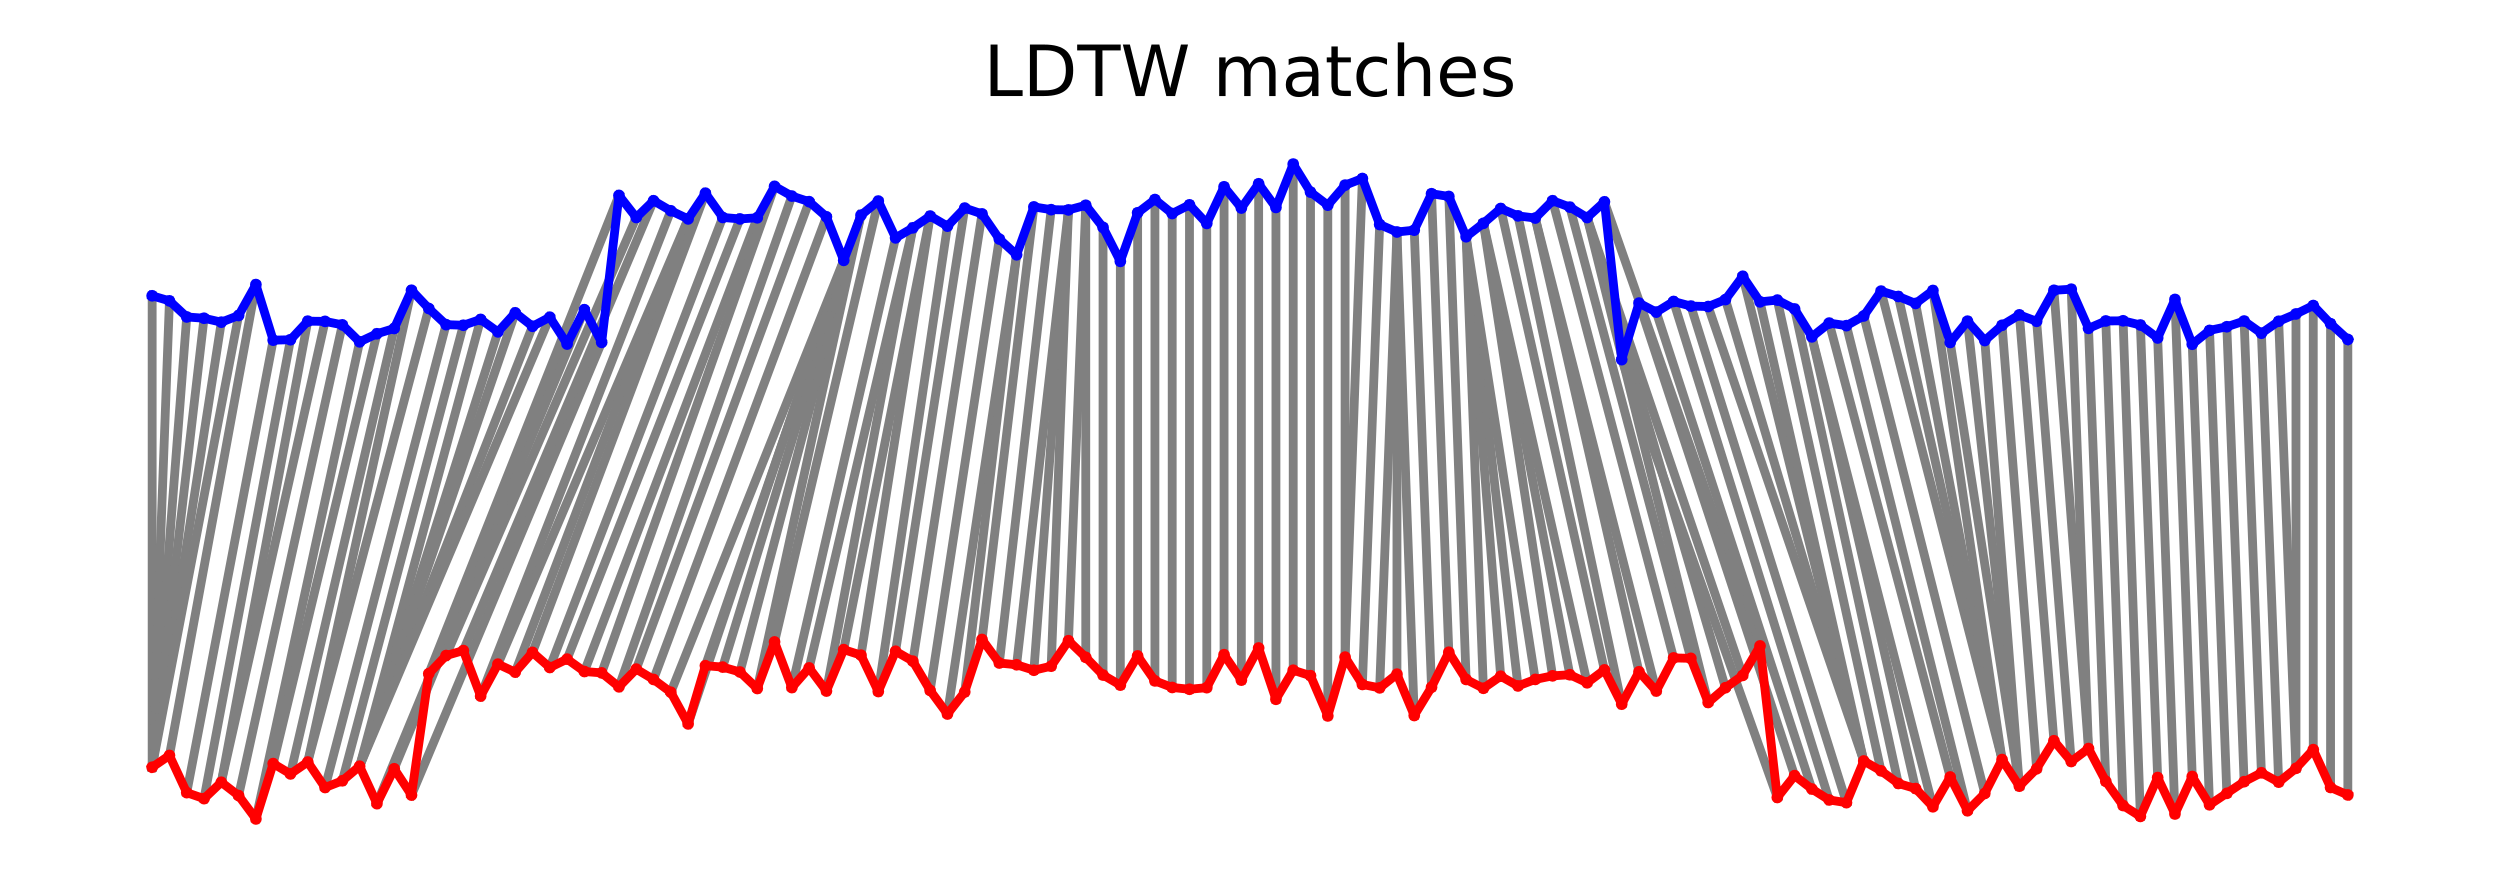 <?xml version="1.0" encoding="utf-8" standalone="no"?>
<!DOCTYPE svg PUBLIC "-//W3C//DTD SVG 1.1//EN"
  "http://www.w3.org/Graphics/SVG/1.1/DTD/svg11.dtd">
<!-- Created with matplotlib (https://matplotlib.org/) -->
<svg height="151.918pt" version="1.1" viewBox="0 0 424.8 151.918" width="424.8pt" xmlns="http://www.w3.org/2000/svg" xmlns:xlink="http://www.w3.org/1999/xlink">
 <defs>
  <style type="text/css">
*{stroke-linecap:butt;stroke-linejoin:round;}
  </style>
 </defs>
 <g id="figure_1">
  <g id="patch_1">
   <path d="M 0 151.918 
L 424.8 151.918 
L 424.8 0 
L 0 0 
z
" style="fill:none;"/>
  </g>
  <g id="axes_1">
   <g id="line2d_1">
    <path clip-path="url(#p70d38bcaa7)" d="M 25.855 50.26 
L 25.855 130.369 
" style="fill:none;stroke:#808080;stroke-linecap:square;stroke-width:1.5;"/>
   </g>
   <g id="line2d_2">
    <path clip-path="url(#p70d38bcaa7)" d="M 28.792 51.122 
L 25.855 130.369 
" style="fill:none;stroke:#808080;stroke-linecap:square;stroke-width:1.5;"/>
   </g>
   <g id="line2d_3">
    <path clip-path="url(#p70d38bcaa7)" d="M 31.73 53.856 
L 25.855 130.369 
" style="fill:none;stroke:#808080;stroke-linecap:square;stroke-width:1.5;"/>
   </g>
   <g id="line2d_4">
    <path clip-path="url(#p70d38bcaa7)" d="M 34.668 54.075 
L 25.855 130.369 
" style="fill:none;stroke:#808080;stroke-linecap:square;stroke-width:1.5;"/>
   </g>
   <g id="line2d_5">
    <path clip-path="url(#p70d38bcaa7)" d="M 37.605 54.745 
L 25.855 130.369 
" style="fill:none;stroke:#808080;stroke-linecap:square;stroke-width:1.5;"/>
   </g>
   <g id="line2d_6">
    <path clip-path="url(#p70d38bcaa7)" d="M 40.543 53.613 
L 25.855 130.369 
" style="fill:none;stroke:#808080;stroke-linecap:square;stroke-width:1.5;"/>
   </g>
   <g id="line2d_7">
    <path clip-path="url(#p70d38bcaa7)" d="M 43.481 48.354 
L 28.792 128.362 
" style="fill:none;stroke:#808080;stroke-linecap:square;stroke-width:1.5;"/>
   </g>
   <g id="line2d_8">
    <path clip-path="url(#p70d38bcaa7)" d="M 46.419 57.801 
L 31.73 134.686 
" style="fill:none;stroke:#808080;stroke-linecap:square;stroke-width:1.5;"/>
   </g>
   <g id="line2d_9">
    <path clip-path="url(#p70d38bcaa7)" d="M 49.356 57.728 
L 34.668 135.705 
" style="fill:none;stroke:#808080;stroke-linecap:square;stroke-width:1.5;"/>
   </g>
   <g id="line2d_10">
    <path clip-path="url(#p70d38bcaa7)" d="M 52.294 54.573 
L 37.605 132.918 
" style="fill:none;stroke:#808080;stroke-linecap:square;stroke-width:1.5;"/>
   </g>
   <g id="line2d_11">
    <path clip-path="url(#p70d38bcaa7)" d="M 55.232 54.609 
L 37.605 132.918 
" style="fill:none;stroke:#808080;stroke-linecap:square;stroke-width:1.5;"/>
   </g>
   <g id="line2d_12">
    <path clip-path="url(#p70d38bcaa7)" d="M 58.17 55.202 
L 40.543 135.185 
" style="fill:none;stroke:#808080;stroke-linecap:square;stroke-width:1.5;"/>
   </g>
   <g id="line2d_13">
    <path clip-path="url(#p70d38bcaa7)" d="M 61.107 58.086 
L 43.481 139.154 
" style="fill:none;stroke:#808080;stroke-linecap:square;stroke-width:1.5;"/>
   </g>
   <g id="line2d_14">
    <path clip-path="url(#p70d38bcaa7)" d="M 64.045 56.712 
L 46.419 129.748 
" style="fill:none;stroke:#808080;stroke-linecap:square;stroke-width:1.5;"/>
   </g>
   <g id="line2d_15">
    <path clip-path="url(#p70d38bcaa7)" d="M 66.983 55.813 
L 49.356 131.503 
" style="fill:none;stroke:#808080;stroke-linecap:square;stroke-width:1.5;"/>
   </g>
   <g id="line2d_16">
    <path clip-path="url(#p70d38bcaa7)" d="M 69.92 49.32 
L 52.294 129.481 
" style="fill:none;stroke:#808080;stroke-linecap:square;stroke-width:1.5;"/>
   </g>
   <g id="line2d_17">
    <path clip-path="url(#p70d38bcaa7)" d="M 72.858 52.417 
L 52.294 129.481 
" style="fill:none;stroke:#808080;stroke-linecap:square;stroke-width:1.5;"/>
   </g>
   <g id="line2d_18">
    <path clip-path="url(#p70d38bcaa7)" d="M 75.796 55.164 
L 55.232 133.813 
" style="fill:none;stroke:#808080;stroke-linecap:square;stroke-width:1.5;"/>
   </g>
   <g id="line2d_19">
    <path clip-path="url(#p70d38bcaa7)" d="M 78.734 55.267 
L 58.17 132.67 
" style="fill:none;stroke:#808080;stroke-linecap:square;stroke-width:1.5;"/>
   </g>
   <g id="line2d_20">
    <path clip-path="url(#p70d38bcaa7)" d="M 81.671 54.276 
L 61.107 130.195 
" style="fill:none;stroke:#808080;stroke-linecap:square;stroke-width:1.5;"/>
   </g>
   <g id="line2d_21">
    <path clip-path="url(#p70d38bcaa7)" d="M 84.609 56.393 
L 61.107 130.195 
" style="fill:none;stroke:#808080;stroke-linecap:square;stroke-width:1.5;"/>
   </g>
   <g id="line2d_22">
    <path clip-path="url(#p70d38bcaa7)" d="M 87.547 53.152 
L 61.107 130.195 
" style="fill:none;stroke:#808080;stroke-linecap:square;stroke-width:1.5;"/>
   </g>
   <g id="line2d_23">
    <path clip-path="url(#p70d38bcaa7)" d="M 90.484 55.447 
L 61.107 130.195 
" style="fill:none;stroke:#808080;stroke-linecap:square;stroke-width:1.5;"/>
   </g>
   <g id="line2d_24">
    <path clip-path="url(#p70d38bcaa7)" d="M 93.422 53.896 
L 61.107 130.195 
" style="fill:none;stroke:#808080;stroke-linecap:square;stroke-width:1.5;"/>
   </g>
   <g id="line2d_25">
    <path clip-path="url(#p70d38bcaa7)" d="M 96.36 58.463 
L 64.045 136.56 
" style="fill:none;stroke:#808080;stroke-linecap:square;stroke-width:1.5;"/>
   </g>
   <g id="line2d_26">
    <path clip-path="url(#p70d38bcaa7)" d="M 99.298 52.622 
L 66.983 130.627 
" style="fill:none;stroke:#808080;stroke-linecap:square;stroke-width:1.5;"/>
   </g>
   <g id="line2d_27">
    <path clip-path="url(#p70d38bcaa7)" d="M 102.235 58.177 
L 69.92 135.105 
" style="fill:none;stroke:#808080;stroke-linecap:square;stroke-width:1.5;"/>
   </g>
   <g id="line2d_28">
    <path clip-path="url(#p70d38bcaa7)" d="M 105.173 33.201 
L 72.858 114.47 
" style="fill:none;stroke:#808080;stroke-linecap:square;stroke-width:1.5;"/>
   </g>
   <g id="line2d_29">
    <path clip-path="url(#p70d38bcaa7)" d="M 108.111 36.96 
L 75.796 111.391 
" style="fill:none;stroke:#808080;stroke-linecap:square;stroke-width:1.5;"/>
   </g>
   <g id="line2d_30">
    <path clip-path="url(#p70d38bcaa7)" d="M 111.049 34.107 
L 78.734 110.545 
" style="fill:none;stroke:#808080;stroke-linecap:square;stroke-width:1.5;"/>
   </g>
   <g id="line2d_31">
    <path clip-path="url(#p70d38bcaa7)" d="M 113.986 35.817 
L 81.671 118.284 
" style="fill:none;stroke:#808080;stroke-linecap:square;stroke-width:1.5;"/>
   </g>
   <g id="line2d_32">
    <path clip-path="url(#p70d38bcaa7)" d="M 116.924 37.197 
L 84.609 112.85 
" style="fill:none;stroke:#808080;stroke-linecap:square;stroke-width:1.5;"/>
   </g>
   <g id="line2d_33">
    <path clip-path="url(#p70d38bcaa7)" d="M 116.924 37.197 
L 87.547 114.213 
" style="fill:none;stroke:#808080;stroke-linecap:square;stroke-width:1.5;"/>
   </g>
   <g id="line2d_34">
    <path clip-path="url(#p70d38bcaa7)" d="M 119.862 32.822 
L 90.484 110.854 
" style="fill:none;stroke:#808080;stroke-linecap:square;stroke-width:1.5;"/>
   </g>
   <g id="line2d_35">
    <path clip-path="url(#p70d38bcaa7)" d="M 122.799 36.947 
L 93.422 113.423 
" style="fill:none;stroke:#808080;stroke-linecap:square;stroke-width:1.5;"/>
   </g>
   <g id="line2d_36">
    <path clip-path="url(#p70d38bcaa7)" d="M 125.737 37.202 
L 96.36 111.995 
" style="fill:none;stroke:#808080;stroke-linecap:square;stroke-width:1.5;"/>
   </g>
   <g id="line2d_37">
    <path clip-path="url(#p70d38bcaa7)" d="M 128.675 37.004 
L 99.298 114.105 
" style="fill:none;stroke:#808080;stroke-linecap:square;stroke-width:1.5;"/>
   </g>
   <g id="line2d_38">
    <path clip-path="url(#p70d38bcaa7)" d="M 131.613 31.659 
L 102.235 114.335 
" style="fill:none;stroke:#808080;stroke-linecap:square;stroke-width:1.5;"/>
   </g>
   <g id="line2d_39">
    <path clip-path="url(#p70d38bcaa7)" d="M 134.55 33.317 
L 105.173 116.706 
" style="fill:none;stroke:#808080;stroke-linecap:square;stroke-width:1.5;"/>
   </g>
   <g id="line2d_40">
    <path clip-path="url(#p70d38bcaa7)" d="M 137.488 34.268 
L 108.111 113.694 
" style="fill:none;stroke:#808080;stroke-linecap:square;stroke-width:1.5;"/>
   </g>
   <g id="line2d_41">
    <path clip-path="url(#p70d38bcaa7)" d="M 140.426 36.84 
L 111.049 115.451 
" style="fill:none;stroke:#808080;stroke-linecap:square;stroke-width:1.5;"/>
   </g>
   <g id="line2d_42">
    <path clip-path="url(#p70d38bcaa7)" d="M 143.363 44.244 
L 113.986 117.624 
" style="fill:none;stroke:#808080;stroke-linecap:square;stroke-width:1.5;"/>
   </g>
   <g id="line2d_43">
    <path clip-path="url(#p70d38bcaa7)" d="M 143.363 44.244 
L 116.924 123.005 
" style="fill:none;stroke:#808080;stroke-linecap:square;stroke-width:1.5;"/>
   </g>
   <g id="line2d_44">
    <path clip-path="url(#p70d38bcaa7)" d="M 146.301 36.564 
L 119.862 113.111 
" style="fill:none;stroke:#808080;stroke-linecap:square;stroke-width:1.5;"/>
   </g>
   <g id="line2d_45">
    <path clip-path="url(#p70d38bcaa7)" d="M 146.301 36.564 
L 122.799 113.352 
" style="fill:none;stroke:#808080;stroke-linecap:square;stroke-width:1.5;"/>
   </g>
   <g id="line2d_46">
    <path clip-path="url(#p70d38bcaa7)" d="M 146.301 36.564 
L 125.737 114.187 
" style="fill:none;stroke:#808080;stroke-linecap:square;stroke-width:1.5;"/>
   </g>
   <g id="line2d_47">
    <path clip-path="url(#p70d38bcaa7)" d="M 146.301 36.564 
L 128.675 116.991 
" style="fill:none;stroke:#808080;stroke-linecap:square;stroke-width:1.5;"/>
   </g>
   <g id="line2d_48">
    <path clip-path="url(#p70d38bcaa7)" d="M 149.239 34.163 
L 131.613 109.078 
" style="fill:none;stroke:#808080;stroke-linecap:square;stroke-width:1.5;"/>
   </g>
   <g id="line2d_49">
    <path clip-path="url(#p70d38bcaa7)" d="M 152.177 40.42 
L 134.55 116.834 
" style="fill:none;stroke:#808080;stroke-linecap:square;stroke-width:1.5;"/>
   </g>
   <g id="line2d_50">
    <path clip-path="url(#p70d38bcaa7)" d="M 155.114 38.712 
L 137.488 113.489 
" style="fill:none;stroke:#808080;stroke-linecap:square;stroke-width:1.5;"/>
   </g>
   <g id="line2d_51">
    <path clip-path="url(#p70d38bcaa7)" d="M 155.114 38.712 
L 140.426 117.424 
" style="fill:none;stroke:#808080;stroke-linecap:square;stroke-width:1.5;"/>
   </g>
   <g id="line2d_52">
    <path clip-path="url(#p70d38bcaa7)" d="M 158.052 36.712 
L 143.363 110.384 
" style="fill:none;stroke:#808080;stroke-linecap:square;stroke-width:1.5;"/>
   </g>
   <g id="line2d_53">
    <path clip-path="url(#p70d38bcaa7)" d="M 158.052 36.712 
L 146.301 111.323 
" style="fill:none;stroke:#808080;stroke-linecap:square;stroke-width:1.5;"/>
   </g>
   <g id="line2d_54">
    <path clip-path="url(#p70d38bcaa7)" d="M 160.99 38.427 
L 149.239 117.507 
" style="fill:none;stroke:#808080;stroke-linecap:square;stroke-width:1.5;"/>
   </g>
   <g id="line2d_55">
    <path clip-path="url(#p70d38bcaa7)" d="M 163.928 35.357 
L 152.177 110.661 
" style="fill:none;stroke:#808080;stroke-linecap:square;stroke-width:1.5;"/>
   </g>
   <g id="line2d_56">
    <path clip-path="url(#p70d38bcaa7)" d="M 166.865 36.347 
L 155.114 112.345 
" style="fill:none;stroke:#808080;stroke-linecap:square;stroke-width:1.5;"/>
   </g>
   <g id="line2d_57">
    <path clip-path="url(#p70d38bcaa7)" d="M 169.803 40.618 
L 158.052 117.324 
" style="fill:none;stroke:#808080;stroke-linecap:square;stroke-width:1.5;"/>
   </g>
   <g id="line2d_58">
    <path clip-path="url(#p70d38bcaa7)" d="M 172.741 43.295 
L 160.99 121.326 
" style="fill:none;stroke:#808080;stroke-linecap:square;stroke-width:1.5;"/>
   </g>
   <g id="line2d_59">
    <path clip-path="url(#p70d38bcaa7)" d="M 172.741 43.295 
L 163.928 117.578 
" style="fill:none;stroke:#808080;stroke-linecap:square;stroke-width:1.5;"/>
   </g>
   <g id="line2d_60">
    <path clip-path="url(#p70d38bcaa7)" d="M 175.678 35.157 
L 166.865 108.66 
" style="fill:none;stroke:#808080;stroke-linecap:square;stroke-width:1.5;"/>
   </g>
   <g id="line2d_61">
    <path clip-path="url(#p70d38bcaa7)" d="M 178.616 35.629 
L 169.803 112.658 
" style="fill:none;stroke:#808080;stroke-linecap:square;stroke-width:1.5;"/>
   </g>
   <g id="line2d_62">
    <path clip-path="url(#p70d38bcaa7)" d="M 181.554 35.668 
L 172.741 112.957 
" style="fill:none;stroke:#808080;stroke-linecap:square;stroke-width:1.5;"/>
   </g>
   <g id="line2d_63">
    <path clip-path="url(#p70d38bcaa7)" d="M 181.554 35.668 
L 175.678 113.889 
" style="fill:none;stroke:#808080;stroke-linecap:square;stroke-width:1.5;"/>
   </g>
   <g id="line2d_64">
    <path clip-path="url(#p70d38bcaa7)" d="M 181.554 35.668 
L 178.616 113.197 
" style="fill:none;stroke:#808080;stroke-linecap:square;stroke-width:1.5;"/>
   </g>
   <g id="line2d_65">
    <path clip-path="url(#p70d38bcaa7)" d="M 184.492 34.882 
L 181.554 108.87 
" style="fill:none;stroke:#808080;stroke-linecap:square;stroke-width:1.5;"/>
   </g>
   <g id="line2d_66">
    <path clip-path="url(#p70d38bcaa7)" d="M 184.492 34.882 
L 184.492 111.694 
" style="fill:none;stroke:#808080;stroke-linecap:square;stroke-width:1.5;"/>
   </g>
   <g id="line2d_67">
    <path clip-path="url(#p70d38bcaa7)" d="M 187.429 38.635 
L 187.429 114.701 
" style="fill:none;stroke:#808080;stroke-linecap:square;stroke-width:1.5;"/>
   </g>
   <g id="line2d_68">
    <path clip-path="url(#p70d38bcaa7)" d="M 190.367 44.413 
L 190.367 116.414 
" style="fill:none;stroke:#808080;stroke-linecap:square;stroke-width:1.5;"/>
   </g>
   <g id="line2d_69">
    <path clip-path="url(#p70d38bcaa7)" d="M 193.305 36.157 
L 193.305 111.455 
" style="fill:none;stroke:#808080;stroke-linecap:square;stroke-width:1.5;"/>
   </g>
   <g id="line2d_70">
    <path clip-path="url(#p70d38bcaa7)" d="M 196.243 33.905 
L 196.243 115.696 
" style="fill:none;stroke:#808080;stroke-linecap:square;stroke-width:1.5;"/>
   </g>
   <g id="line2d_71">
    <path clip-path="url(#p70d38bcaa7)" d="M 199.18 36.282 
L 199.18 116.816 
" style="fill:none;stroke:#808080;stroke-linecap:square;stroke-width:1.5;"/>
   </g>
   <g id="line2d_72">
    <path clip-path="url(#p70d38bcaa7)" d="M 202.118 34.807 
L 202.118 117.121 
" style="fill:none;stroke:#808080;stroke-linecap:square;stroke-width:1.5;"/>
   </g>
   <g id="line2d_73">
    <path clip-path="url(#p70d38bcaa7)" d="M 205.056 37.965 
L 205.056 116.847 
" style="fill:none;stroke:#808080;stroke-linecap:square;stroke-width:1.5;"/>
   </g>
   <g id="line2d_74">
    <path clip-path="url(#p70d38bcaa7)" d="M 207.993 31.741 
L 207.993 111.244 
" style="fill:none;stroke:#808080;stroke-linecap:square;stroke-width:1.5;"/>
   </g>
   <g id="line2d_75">
    <path clip-path="url(#p70d38bcaa7)" d="M 210.931 35.351 
L 210.931 115.567 
" style="fill:none;stroke:#808080;stroke-linecap:square;stroke-width:1.5;"/>
   </g>
   <g id="line2d_76">
    <path clip-path="url(#p70d38bcaa7)" d="M 213.869 31.226 
L 213.869 110.108 
" style="fill:none;stroke:#808080;stroke-linecap:square;stroke-width:1.5;"/>
   </g>
   <g id="line2d_77">
    <path clip-path="url(#p70d38bcaa7)" d="M 216.807 35.251 
L 216.807 118.823 
" style="fill:none;stroke:#808080;stroke-linecap:square;stroke-width:1.5;"/>
   </g>
   <g id="line2d_78">
    <path clip-path="url(#p70d38bcaa7)" d="M 219.744 27.882 
L 219.744 113.884 
" style="fill:none;stroke:#808080;stroke-linecap:square;stroke-width:1.5;"/>
   </g>
   <g id="line2d_79">
    <path clip-path="url(#p70d38bcaa7)" d="M 222.682 32.644 
L 222.682 114.813 
" style="fill:none;stroke:#808080;stroke-linecap:square;stroke-width:1.5;"/>
   </g>
   <g id="line2d_80">
    <path clip-path="url(#p70d38bcaa7)" d="M 225.62 34.861 
L 225.62 121.65 
" style="fill:none;stroke:#808080;stroke-linecap:square;stroke-width:1.5;"/>
   </g>
   <g id="line2d_81">
    <path clip-path="url(#p70d38bcaa7)" d="M 228.557 31.458 
L 228.557 111.654 
" style="fill:none;stroke:#808080;stroke-linecap:square;stroke-width:1.5;"/>
   </g>
   <g id="line2d_82">
    <path clip-path="url(#p70d38bcaa7)" d="M 231.495 30.331 
L 228.557 111.654 
" style="fill:none;stroke:#808080;stroke-linecap:square;stroke-width:1.5;"/>
   </g>
   <g id="line2d_83">
    <path clip-path="url(#p70d38bcaa7)" d="M 234.433 38.152 
L 231.495 116.303 
" style="fill:none;stroke:#808080;stroke-linecap:square;stroke-width:1.5;"/>
   </g>
   <g id="line2d_84">
    <path clip-path="url(#p70d38bcaa7)" d="M 237.371 39.421 
L 234.433 116.881 
" style="fill:none;stroke:#808080;stroke-linecap:square;stroke-width:1.5;"/>
   </g>
   <g id="line2d_85">
    <path clip-path="url(#p70d38bcaa7)" d="M 237.371 39.421 
L 237.371 114.551 
" style="fill:none;stroke:#808080;stroke-linecap:square;stroke-width:1.5;"/>
   </g>
   <g id="line2d_86">
    <path clip-path="url(#p70d38bcaa7)" d="M 237.371 39.421 
L 240.308 121.582 
" style="fill:none;stroke:#808080;stroke-linecap:square;stroke-width:1.5;"/>
   </g>
   <g id="line2d_87">
    <path clip-path="url(#p70d38bcaa7)" d="M 240.308 39.11 
L 243.246 116.767 
" style="fill:none;stroke:#808080;stroke-linecap:square;stroke-width:1.5;"/>
   </g>
   <g id="line2d_88">
    <path clip-path="url(#p70d38bcaa7)" d="M 243.246 32.916 
L 246.184 110.827 
" style="fill:none;stroke:#808080;stroke-linecap:square;stroke-width:1.5;"/>
   </g>
   <g id="line2d_89">
    <path clip-path="url(#p70d38bcaa7)" d="M 246.184 33.382 
L 249.122 115.452 
" style="fill:none;stroke:#808080;stroke-linecap:square;stroke-width:1.5;"/>
   </g>
   <g id="line2d_90">
    <path clip-path="url(#p70d38bcaa7)" d="M 249.122 40.229 
L 252.059 116.954 
" style="fill:none;stroke:#808080;stroke-linecap:square;stroke-width:1.5;"/>
   </g>
   <g id="line2d_91">
    <path clip-path="url(#p70d38bcaa7)" d="M 249.122 40.229 
L 254.997 114.903 
" style="fill:none;stroke:#808080;stroke-linecap:square;stroke-width:1.5;"/>
   </g>
   <g id="line2d_92">
    <path clip-path="url(#p70d38bcaa7)" d="M 249.122 40.229 
L 257.935 116.556 
" style="fill:none;stroke:#808080;stroke-linecap:square;stroke-width:1.5;"/>
   </g>
   <g id="line2d_93">
    <path clip-path="url(#p70d38bcaa7)" d="M 249.122 40.229 
L 260.872 115.446 
" style="fill:none;stroke:#808080;stroke-linecap:square;stroke-width:1.5;"/>
   </g>
   <g id="line2d_94">
    <path clip-path="url(#p70d38bcaa7)" d="M 252.059 37.946 
L 263.81 114.839 
" style="fill:none;stroke:#808080;stroke-linecap:square;stroke-width:1.5;"/>
   </g>
   <g id="line2d_95">
    <path clip-path="url(#p70d38bcaa7)" d="M 252.059 37.946 
L 266.748 114.651 
" style="fill:none;stroke:#808080;stroke-linecap:square;stroke-width:1.5;"/>
   </g>
   <g id="line2d_96">
    <path clip-path="url(#p70d38bcaa7)" d="M 252.059 37.946 
L 269.686 116.02 
" style="fill:none;stroke:#808080;stroke-linecap:square;stroke-width:1.5;"/>
   </g>
   <g id="line2d_97">
    <path clip-path="url(#p70d38bcaa7)" d="M 254.997 35.428 
L 272.623 113.826 
" style="fill:none;stroke:#808080;stroke-linecap:square;stroke-width:1.5;"/>
   </g>
   <g id="line2d_98">
    <path clip-path="url(#p70d38bcaa7)" d="M 257.935 36.682 
L 275.561 119.654 
" style="fill:none;stroke:#808080;stroke-linecap:square;stroke-width:1.5;"/>
   </g>
   <g id="line2d_99">
    <path clip-path="url(#p70d38bcaa7)" d="M 260.872 37.053 
L 278.499 114.146 
" style="fill:none;stroke:#808080;stroke-linecap:square;stroke-width:1.5;"/>
   </g>
   <g id="line2d_100">
    <path clip-path="url(#p70d38bcaa7)" d="M 260.872 37.053 
L 281.437 117.424 
" style="fill:none;stroke:#808080;stroke-linecap:square;stroke-width:1.5;"/>
   </g>
   <g id="line2d_101">
    <path clip-path="url(#p70d38bcaa7)" d="M 263.81 34.106 
L 284.374 111.792 
" style="fill:none;stroke:#808080;stroke-linecap:square;stroke-width:1.5;"/>
   </g>
   <g id="line2d_102">
    <path clip-path="url(#p70d38bcaa7)" d="M 266.748 35.194 
L 287.312 111.865 
" style="fill:none;stroke:#808080;stroke-linecap:square;stroke-width:1.5;"/>
   </g>
   <g id="line2d_103">
    <path clip-path="url(#p70d38bcaa7)" d="M 269.686 36.97 
L 290.25 119.368 
" style="fill:none;stroke:#808080;stroke-linecap:square;stroke-width:1.5;"/>
   </g>
   <g id="line2d_104">
    <path clip-path="url(#p70d38bcaa7)" d="M 269.686 36.97 
L 293.187 116.855 
" style="fill:none;stroke:#808080;stroke-linecap:square;stroke-width:1.5;"/>
   </g>
   <g id="line2d_105">
    <path clip-path="url(#p70d38bcaa7)" d="M 269.686 36.97 
L 296.125 114.766 
" style="fill:none;stroke:#808080;stroke-linecap:square;stroke-width:1.5;"/>
   </g>
   <g id="line2d_106">
    <path clip-path="url(#p70d38bcaa7)" d="M 272.623 34.293 
L 299.063 109.754 
" style="fill:none;stroke:#808080;stroke-linecap:square;stroke-width:1.5;"/>
   </g>
   <g id="line2d_107">
    <path clip-path="url(#p70d38bcaa7)" d="M 275.561 61.112 
L 302.001 135.509 
" style="fill:none;stroke:#808080;stroke-linecap:square;stroke-width:1.5;"/>
   </g>
   <g id="line2d_108">
    <path clip-path="url(#p70d38bcaa7)" d="M 278.499 51.5 
L 304.938 131.794 
" style="fill:none;stroke:#808080;stroke-linecap:square;stroke-width:1.5;"/>
   </g>
   <g id="line2d_109">
    <path clip-path="url(#p70d38bcaa7)" d="M 281.437 53.037 
L 307.876 134.071 
" style="fill:none;stroke:#808080;stroke-linecap:square;stroke-width:1.5;"/>
   </g>
   <g id="line2d_110">
    <path clip-path="url(#p70d38bcaa7)" d="M 284.374 51.227 
L 310.814 135.928 
" style="fill:none;stroke:#808080;stroke-linecap:square;stroke-width:1.5;"/>
   </g>
   <g id="line2d_111">
    <path clip-path="url(#p70d38bcaa7)" d="M 287.312 52.01 
L 313.751 136.389 
" style="fill:none;stroke:#808080;stroke-linecap:square;stroke-width:1.5;"/>
   </g>
   <g id="line2d_112">
    <path clip-path="url(#p70d38bcaa7)" d="M 290.25 52.086 
L 316.689 129.306 
" style="fill:none;stroke:#808080;stroke-linecap:square;stroke-width:1.5;"/>
   </g>
   <g id="line2d_113">
    <path clip-path="url(#p70d38bcaa7)" d="M 293.187 50.906 
L 316.689 129.306 
" style="fill:none;stroke:#808080;stroke-linecap:square;stroke-width:1.5;"/>
   </g>
   <g id="line2d_114">
    <path clip-path="url(#p70d38bcaa7)" d="M 296.125 46.942 
L 316.689 129.306 
" style="fill:none;stroke:#808080;stroke-linecap:square;stroke-width:1.5;"/>
   </g>
   <g id="line2d_115">
    <path clip-path="url(#p70d38bcaa7)" d="M 299.063 51.294 
L 316.689 129.306 
" style="fill:none;stroke:#808080;stroke-linecap:square;stroke-width:1.5;"/>
   </g>
   <g id="line2d_116">
    <path clip-path="url(#p70d38bcaa7)" d="M 302.001 50.99 
L 319.627 130.977 
" style="fill:none;stroke:#808080;stroke-linecap:square;stroke-width:1.5;"/>
   </g>
   <g id="line2d_117">
    <path clip-path="url(#p70d38bcaa7)" d="M 304.938 52.5 
L 322.565 133.128 
" style="fill:none;stroke:#808080;stroke-linecap:square;stroke-width:1.5;"/>
   </g>
   <g id="line2d_118">
    <path clip-path="url(#p70d38bcaa7)" d="M 307.876 57.239 
L 325.502 133.992 
" style="fill:none;stroke:#808080;stroke-linecap:square;stroke-width:1.5;"/>
   </g>
   <g id="line2d_119">
    <path clip-path="url(#p70d38bcaa7)" d="M 307.876 57.239 
L 328.44 137.088 
" style="fill:none;stroke:#808080;stroke-linecap:square;stroke-width:1.5;"/>
   </g>
   <g id="line2d_120">
    <path clip-path="url(#p70d38bcaa7)" d="M 310.814 54.9 
L 331.378 132.022 
" style="fill:none;stroke:#808080;stroke-linecap:square;stroke-width:1.5;"/>
   </g>
   <g id="line2d_121">
    <path clip-path="url(#p70d38bcaa7)" d="M 313.751 55.333 
L 334.316 137.764 
" style="fill:none;stroke:#808080;stroke-linecap:square;stroke-width:1.5;"/>
   </g>
   <g id="line2d_122">
    <path clip-path="url(#p70d38bcaa7)" d="M 316.689 53.687 
L 337.253 134.824 
" style="fill:none;stroke:#808080;stroke-linecap:square;stroke-width:1.5;"/>
   </g>
   <g id="line2d_123">
    <path clip-path="url(#p70d38bcaa7)" d="M 319.627 49.467 
L 340.191 129.063 
" style="fill:none;stroke:#808080;stroke-linecap:square;stroke-width:1.5;"/>
   </g>
   <g id="line2d_124">
    <path clip-path="url(#p70d38bcaa7)" d="M 322.565 50.377 
L 340.191 129.063 
" style="fill:none;stroke:#808080;stroke-linecap:square;stroke-width:1.5;"/>
   </g>
   <g id="line2d_125">
    <path clip-path="url(#p70d38bcaa7)" d="M 325.502 51.562 
L 340.191 129.063 
" style="fill:none;stroke:#808080;stroke-linecap:square;stroke-width:1.5;"/>
   </g>
   <g id="line2d_126">
    <path clip-path="url(#p70d38bcaa7)" d="M 328.44 49.358 
L 340.191 129.063 
" style="fill:none;stroke:#808080;stroke-linecap:square;stroke-width:1.5;"/>
   </g>
   <g id="line2d_127">
    <path clip-path="url(#p70d38bcaa7)" d="M 331.378 58.19 
L 343.129 133.588 
" style="fill:none;stroke:#808080;stroke-linecap:square;stroke-width:1.5;"/>
   </g>
   <g id="line2d_128">
    <path clip-path="url(#p70d38bcaa7)" d="M 334.316 54.574 
L 343.129 133.588 
" style="fill:none;stroke:#808080;stroke-linecap:square;stroke-width:1.5;"/>
   </g>
   <g id="line2d_129">
    <path clip-path="url(#p70d38bcaa7)" d="M 337.253 57.865 
L 343.129 133.588 
" style="fill:none;stroke:#808080;stroke-linecap:square;stroke-width:1.5;"/>
   </g>
   <g id="line2d_130">
    <path clip-path="url(#p70d38bcaa7)" d="M 340.191 55.273 
L 346.066 130.628 
" style="fill:none;stroke:#808080;stroke-linecap:square;stroke-width:1.5;"/>
   </g>
   <g id="line2d_131">
    <path clip-path="url(#p70d38bcaa7)" d="M 343.129 53.502 
L 349.004 125.867 
" style="fill:none;stroke:#808080;stroke-linecap:square;stroke-width:1.5;"/>
   </g>
   <g id="line2d_132">
    <path clip-path="url(#p70d38bcaa7)" d="M 346.066 54.598 
L 351.942 129.396 
" style="fill:none;stroke:#808080;stroke-linecap:square;stroke-width:1.5;"/>
   </g>
   <g id="line2d_133">
    <path clip-path="url(#p70d38bcaa7)" d="M 349.004 49.328 
L 354.88 127.191 
" style="fill:none;stroke:#808080;stroke-linecap:square;stroke-width:1.5;"/>
   </g>
   <g id="line2d_134">
    <path clip-path="url(#p70d38bcaa7)" d="M 351.942 49.14 
L 354.88 127.191 
" style="fill:none;stroke:#808080;stroke-linecap:square;stroke-width:1.5;"/>
   </g>
   <g id="line2d_135">
    <path clip-path="url(#p70d38bcaa7)" d="M 354.88 55.795 
L 357.817 132.765 
" style="fill:none;stroke:#808080;stroke-linecap:square;stroke-width:1.5;"/>
   </g>
   <g id="line2d_136">
    <path clip-path="url(#p70d38bcaa7)" d="M 357.817 54.538 
L 360.755 136.875 
" style="fill:none;stroke:#808080;stroke-linecap:square;stroke-width:1.5;"/>
   </g>
   <g id="line2d_137">
    <path clip-path="url(#p70d38bcaa7)" d="M 360.755 54.509 
L 363.693 138.727 
" style="fill:none;stroke:#808080;stroke-linecap:square;stroke-width:1.5;"/>
   </g>
   <g id="line2d_138">
    <path clip-path="url(#p70d38bcaa7)" d="M 363.693 55.224 
L 366.63 132.121 
" style="fill:none;stroke:#808080;stroke-linecap:square;stroke-width:1.5;"/>
   </g>
   <g id="line2d_139">
    <path clip-path="url(#p70d38bcaa7)" d="M 366.63 57.429 
L 369.568 138.312 
" style="fill:none;stroke:#808080;stroke-linecap:square;stroke-width:1.5;"/>
   </g>
   <g id="line2d_140">
    <path clip-path="url(#p70d38bcaa7)" d="M 369.568 50.881 
L 372.506 131.942 
" style="fill:none;stroke:#808080;stroke-linecap:square;stroke-width:1.5;"/>
   </g>
   <g id="line2d_141">
    <path clip-path="url(#p70d38bcaa7)" d="M 372.506 58.494 
L 375.444 136.75 
" style="fill:none;stroke:#808080;stroke-linecap:square;stroke-width:1.5;"/>
   </g>
   <g id="line2d_142">
    <path clip-path="url(#p70d38bcaa7)" d="M 375.444 56.144 
L 378.381 134.806 
" style="fill:none;stroke:#808080;stroke-linecap:square;stroke-width:1.5;"/>
   </g>
   <g id="line2d_143">
    <path clip-path="url(#p70d38bcaa7)" d="M 378.381 55.52 
L 381.319 132.822 
" style="fill:none;stroke:#808080;stroke-linecap:square;stroke-width:1.5;"/>
   </g>
   <g id="line2d_144">
    <path clip-path="url(#p70d38bcaa7)" d="M 381.319 54.551 
L 384.257 131.308 
" style="fill:none;stroke:#808080;stroke-linecap:square;stroke-width:1.5;"/>
   </g>
   <g id="line2d_145">
    <path clip-path="url(#p70d38bcaa7)" d="M 384.257 56.625 
L 387.195 132.903 
" style="fill:none;stroke:#808080;stroke-linecap:square;stroke-width:1.5;"/>
   </g>
   <g id="line2d_146">
    <path clip-path="url(#p70d38bcaa7)" d="M 387.195 54.591 
L 390.132 130.555 
" style="fill:none;stroke:#808080;stroke-linecap:square;stroke-width:1.5;"/>
   </g>
   <g id="line2d_147">
    <path clip-path="url(#p70d38bcaa7)" d="M 390.132 53.348 
L 390.132 130.555 
" style="fill:none;stroke:#808080;stroke-linecap:square;stroke-width:1.5;"/>
   </g>
   <g id="line2d_148">
    <path clip-path="url(#p70d38bcaa7)" d="M 393.07 51.917 
L 393.07 127.378 
" style="fill:none;stroke:#808080;stroke-linecap:square;stroke-width:1.5;"/>
   </g>
   <g id="line2d_149">
    <path clip-path="url(#p70d38bcaa7)" d="M 396.008 55.004 
L 396.008 133.808 
" style="fill:none;stroke:#808080;stroke-linecap:square;stroke-width:1.5;"/>
   </g>
   <g id="line2d_150">
    <path clip-path="url(#p70d38bcaa7)" d="M 398.945 57.678 
L 398.945 135.076 
" style="fill:none;stroke:#808080;stroke-linecap:square;stroke-width:1.5;"/>
   </g>
   <g id="line2d_151">
    <path clip-path="url(#p70d38bcaa7)" d="M 25.855 50.26 
L 28.792 51.122 
L 31.73 53.856 
L 34.668 54.075 
L 37.605 54.745 
L 40.543 53.613 
L 43.481 48.354 
L 46.419 57.801 
L 49.356 57.728 
L 52.294 54.573 
L 55.232 54.609 
L 58.17 55.202 
L 61.107 58.086 
L 64.045 56.712 
L 66.983 55.813 
L 69.92 49.32 
L 72.858 52.417 
L 75.796 55.164 
L 78.734 55.267 
L 81.671 54.276 
L 84.609 56.393 
L 87.547 53.152 
L 90.484 55.447 
L 93.422 53.896 
L 96.36 58.463 
L 99.298 52.622 
L 102.235 58.177 
L 105.173 33.201 
L 108.111 36.96 
L 111.049 34.107 
L 113.986 35.817 
L 116.924 37.197 
L 119.862 32.822 
L 122.799 36.947 
L 125.737 37.202 
L 128.675 37.004 
L 131.613 31.659 
L 134.55 33.317 
L 137.488 34.268 
L 140.426 36.84 
L 143.363 44.244 
L 146.301 36.564 
L 149.239 34.163 
L 152.177 40.42 
L 155.114 38.712 
L 158.052 36.712 
L 160.99 38.427 
L 163.928 35.357 
L 166.865 36.347 
L 169.803 40.618 
L 172.741 43.295 
L 175.678 35.157 
L 178.616 35.629 
L 181.554 35.668 
L 184.492 34.882 
L 187.429 38.635 
L 190.367 44.413 
L 193.305 36.157 
L 196.243 33.905 
L 199.18 36.282 
L 202.118 34.807 
L 205.056 37.965 
L 207.993 31.741 
L 210.931 35.351 
L 213.869 31.226 
L 216.807 35.251 
L 219.744 27.882 
L 222.682 32.644 
L 225.62 34.861 
L 228.557 31.458 
L 231.495 30.331 
L 234.433 38.152 
L 237.371 39.421 
L 240.308 39.11 
L 243.246 32.916 
L 246.184 33.382 
L 249.122 40.229 
L 252.059 37.946 
L 254.997 35.428 
L 257.935 36.682 
L 260.872 37.053 
L 263.81 34.106 
L 266.748 35.194 
L 269.686 36.97 
L 272.623 34.293 
L 275.561 61.112 
L 278.499 51.5 
L 281.437 53.037 
L 284.374 51.227 
L 287.312 52.01 
L 290.25 52.086 
L 293.187 50.906 
L 296.125 46.942 
L 299.063 51.294 
L 302.001 50.99 
L 304.938 52.5 
L 307.876 57.239 
L 310.814 54.9 
L 313.751 55.333 
L 316.689 53.687 
L 319.627 49.467 
L 322.565 50.377 
L 325.502 51.562 
L 328.44 49.358 
L 331.378 58.19 
L 334.316 54.574 
L 337.253 57.865 
L 340.191 55.273 
L 343.129 53.502 
L 346.066 54.598 
L 349.004 49.328 
L 351.942 49.14 
L 354.88 55.795 
L 357.817 54.538 
L 360.755 54.509 
L 363.693 55.224 
L 366.63 57.429 
L 369.568 50.881 
L 372.506 58.494 
L 375.444 56.144 
L 378.381 55.52 
L 381.319 54.551 
L 384.257 56.625 
L 387.195 54.591 
L 390.132 53.348 
L 393.07 51.917 
L 396.008 55.004 
L 398.945 57.678 
L 398.945 57.678 
" style="fill:none;stroke:#0000ff;stroke-linecap:square;stroke-width:1.5;"/>
    <defs>
     <path d="M 0 0.5 
C 0.133 0.5 0.26 0.447 0.354 0.354 
C 0.447 0.26 0.5 0.133 0.5 0 
C 0.5 -0.133 0.447 -0.26 0.354 -0.354 
C 0.26 -0.447 0.133 -0.5 0 -0.5 
C -0.133 -0.5 -0.26 -0.447 -0.354 -0.354 
C -0.447 -0.26 -0.5 -0.133 -0.5 0 
C -0.5 0.133 -0.447 0.26 -0.354 0.354 
C -0.26 0.447 -0.133 0.5 0 0.5 
z
" id="m18a7b096e2" style="stroke:#0000ff;"/>
    </defs>
    <g clip-path="url(#p70d38bcaa7)">
     <use style="fill:#0000ff;stroke:#0000ff;" x="25.855" xlink:href="#m18a7b096e2" y="50.26"/>
     <use style="fill:#0000ff;stroke:#0000ff;" x="28.792" xlink:href="#m18a7b096e2" y="51.122"/>
     <use style="fill:#0000ff;stroke:#0000ff;" x="31.73" xlink:href="#m18a7b096e2" y="53.856"/>
     <use style="fill:#0000ff;stroke:#0000ff;" x="34.668" xlink:href="#m18a7b096e2" y="54.075"/>
     <use style="fill:#0000ff;stroke:#0000ff;" x="37.605" xlink:href="#m18a7b096e2" y="54.745"/>
     <use style="fill:#0000ff;stroke:#0000ff;" x="40.543" xlink:href="#m18a7b096e2" y="53.613"/>
     <use style="fill:#0000ff;stroke:#0000ff;" x="43.481" xlink:href="#m18a7b096e2" y="48.354"/>
     <use style="fill:#0000ff;stroke:#0000ff;" x="46.419" xlink:href="#m18a7b096e2" y="57.801"/>
     <use style="fill:#0000ff;stroke:#0000ff;" x="49.356" xlink:href="#m18a7b096e2" y="57.728"/>
     <use style="fill:#0000ff;stroke:#0000ff;" x="52.294" xlink:href="#m18a7b096e2" y="54.573"/>
     <use style="fill:#0000ff;stroke:#0000ff;" x="55.232" xlink:href="#m18a7b096e2" y="54.609"/>
     <use style="fill:#0000ff;stroke:#0000ff;" x="58.17" xlink:href="#m18a7b096e2" y="55.202"/>
     <use style="fill:#0000ff;stroke:#0000ff;" x="61.107" xlink:href="#m18a7b096e2" y="58.086"/>
     <use style="fill:#0000ff;stroke:#0000ff;" x="64.045" xlink:href="#m18a7b096e2" y="56.712"/>
     <use style="fill:#0000ff;stroke:#0000ff;" x="66.983" xlink:href="#m18a7b096e2" y="55.813"/>
     <use style="fill:#0000ff;stroke:#0000ff;" x="69.92" xlink:href="#m18a7b096e2" y="49.32"/>
     <use style="fill:#0000ff;stroke:#0000ff;" x="72.858" xlink:href="#m18a7b096e2" y="52.417"/>
     <use style="fill:#0000ff;stroke:#0000ff;" x="75.796" xlink:href="#m18a7b096e2" y="55.164"/>
     <use style="fill:#0000ff;stroke:#0000ff;" x="78.734" xlink:href="#m18a7b096e2" y="55.267"/>
     <use style="fill:#0000ff;stroke:#0000ff;" x="81.671" xlink:href="#m18a7b096e2" y="54.276"/>
     <use style="fill:#0000ff;stroke:#0000ff;" x="84.609" xlink:href="#m18a7b096e2" y="56.393"/>
     <use style="fill:#0000ff;stroke:#0000ff;" x="87.547" xlink:href="#m18a7b096e2" y="53.152"/>
     <use style="fill:#0000ff;stroke:#0000ff;" x="90.484" xlink:href="#m18a7b096e2" y="55.447"/>
     <use style="fill:#0000ff;stroke:#0000ff;" x="93.422" xlink:href="#m18a7b096e2" y="53.896"/>
     <use style="fill:#0000ff;stroke:#0000ff;" x="96.36" xlink:href="#m18a7b096e2" y="58.463"/>
     <use style="fill:#0000ff;stroke:#0000ff;" x="99.298" xlink:href="#m18a7b096e2" y="52.622"/>
     <use style="fill:#0000ff;stroke:#0000ff;" x="102.235" xlink:href="#m18a7b096e2" y="58.177"/>
     <use style="fill:#0000ff;stroke:#0000ff;" x="105.173" xlink:href="#m18a7b096e2" y="33.201"/>
     <use style="fill:#0000ff;stroke:#0000ff;" x="108.111" xlink:href="#m18a7b096e2" y="36.96"/>
     <use style="fill:#0000ff;stroke:#0000ff;" x="111.049" xlink:href="#m18a7b096e2" y="34.107"/>
     <use style="fill:#0000ff;stroke:#0000ff;" x="113.986" xlink:href="#m18a7b096e2" y="35.817"/>
     <use style="fill:#0000ff;stroke:#0000ff;" x="116.924" xlink:href="#m18a7b096e2" y="37.197"/>
     <use style="fill:#0000ff;stroke:#0000ff;" x="119.862" xlink:href="#m18a7b096e2" y="32.822"/>
     <use style="fill:#0000ff;stroke:#0000ff;" x="122.799" xlink:href="#m18a7b096e2" y="36.947"/>
     <use style="fill:#0000ff;stroke:#0000ff;" x="125.737" xlink:href="#m18a7b096e2" y="37.202"/>
     <use style="fill:#0000ff;stroke:#0000ff;" x="128.675" xlink:href="#m18a7b096e2" y="37.004"/>
     <use style="fill:#0000ff;stroke:#0000ff;" x="131.613" xlink:href="#m18a7b096e2" y="31.659"/>
     <use style="fill:#0000ff;stroke:#0000ff;" x="134.55" xlink:href="#m18a7b096e2" y="33.317"/>
     <use style="fill:#0000ff;stroke:#0000ff;" x="137.488" xlink:href="#m18a7b096e2" y="34.268"/>
     <use style="fill:#0000ff;stroke:#0000ff;" x="140.426" xlink:href="#m18a7b096e2" y="36.84"/>
     <use style="fill:#0000ff;stroke:#0000ff;" x="143.363" xlink:href="#m18a7b096e2" y="44.244"/>
     <use style="fill:#0000ff;stroke:#0000ff;" x="146.301" xlink:href="#m18a7b096e2" y="36.564"/>
     <use style="fill:#0000ff;stroke:#0000ff;" x="149.239" xlink:href="#m18a7b096e2" y="34.163"/>
     <use style="fill:#0000ff;stroke:#0000ff;" x="152.177" xlink:href="#m18a7b096e2" y="40.42"/>
     <use style="fill:#0000ff;stroke:#0000ff;" x="155.114" xlink:href="#m18a7b096e2" y="38.712"/>
     <use style="fill:#0000ff;stroke:#0000ff;" x="158.052" xlink:href="#m18a7b096e2" y="36.712"/>
     <use style="fill:#0000ff;stroke:#0000ff;" x="160.99" xlink:href="#m18a7b096e2" y="38.427"/>
     <use style="fill:#0000ff;stroke:#0000ff;" x="163.928" xlink:href="#m18a7b096e2" y="35.357"/>
     <use style="fill:#0000ff;stroke:#0000ff;" x="166.865" xlink:href="#m18a7b096e2" y="36.347"/>
     <use style="fill:#0000ff;stroke:#0000ff;" x="169.803" xlink:href="#m18a7b096e2" y="40.618"/>
     <use style="fill:#0000ff;stroke:#0000ff;" x="172.741" xlink:href="#m18a7b096e2" y="43.295"/>
     <use style="fill:#0000ff;stroke:#0000ff;" x="175.678" xlink:href="#m18a7b096e2" y="35.157"/>
     <use style="fill:#0000ff;stroke:#0000ff;" x="178.616" xlink:href="#m18a7b096e2" y="35.629"/>
     <use style="fill:#0000ff;stroke:#0000ff;" x="181.554" xlink:href="#m18a7b096e2" y="35.668"/>
     <use style="fill:#0000ff;stroke:#0000ff;" x="184.492" xlink:href="#m18a7b096e2" y="34.882"/>
     <use style="fill:#0000ff;stroke:#0000ff;" x="187.429" xlink:href="#m18a7b096e2" y="38.635"/>
     <use style="fill:#0000ff;stroke:#0000ff;" x="190.367" xlink:href="#m18a7b096e2" y="44.413"/>
     <use style="fill:#0000ff;stroke:#0000ff;" x="193.305" xlink:href="#m18a7b096e2" y="36.157"/>
     <use style="fill:#0000ff;stroke:#0000ff;" x="196.243" xlink:href="#m18a7b096e2" y="33.905"/>
     <use style="fill:#0000ff;stroke:#0000ff;" x="199.18" xlink:href="#m18a7b096e2" y="36.282"/>
     <use style="fill:#0000ff;stroke:#0000ff;" x="202.118" xlink:href="#m18a7b096e2" y="34.807"/>
     <use style="fill:#0000ff;stroke:#0000ff;" x="205.056" xlink:href="#m18a7b096e2" y="37.965"/>
     <use style="fill:#0000ff;stroke:#0000ff;" x="207.993" xlink:href="#m18a7b096e2" y="31.741"/>
     <use style="fill:#0000ff;stroke:#0000ff;" x="210.931" xlink:href="#m18a7b096e2" y="35.351"/>
     <use style="fill:#0000ff;stroke:#0000ff;" x="213.869" xlink:href="#m18a7b096e2" y="31.226"/>
     <use style="fill:#0000ff;stroke:#0000ff;" x="216.807" xlink:href="#m18a7b096e2" y="35.251"/>
     <use style="fill:#0000ff;stroke:#0000ff;" x="219.744" xlink:href="#m18a7b096e2" y="27.882"/>
     <use style="fill:#0000ff;stroke:#0000ff;" x="222.682" xlink:href="#m18a7b096e2" y="32.644"/>
     <use style="fill:#0000ff;stroke:#0000ff;" x="225.62" xlink:href="#m18a7b096e2" y="34.861"/>
     <use style="fill:#0000ff;stroke:#0000ff;" x="228.557" xlink:href="#m18a7b096e2" y="31.458"/>
     <use style="fill:#0000ff;stroke:#0000ff;" x="231.495" xlink:href="#m18a7b096e2" y="30.331"/>
     <use style="fill:#0000ff;stroke:#0000ff;" x="234.433" xlink:href="#m18a7b096e2" y="38.152"/>
     <use style="fill:#0000ff;stroke:#0000ff;" x="237.371" xlink:href="#m18a7b096e2" y="39.421"/>
     <use style="fill:#0000ff;stroke:#0000ff;" x="240.308" xlink:href="#m18a7b096e2" y="39.11"/>
     <use style="fill:#0000ff;stroke:#0000ff;" x="243.246" xlink:href="#m18a7b096e2" y="32.916"/>
     <use style="fill:#0000ff;stroke:#0000ff;" x="246.184" xlink:href="#m18a7b096e2" y="33.382"/>
     <use style="fill:#0000ff;stroke:#0000ff;" x="249.122" xlink:href="#m18a7b096e2" y="40.229"/>
     <use style="fill:#0000ff;stroke:#0000ff;" x="252.059" xlink:href="#m18a7b096e2" y="37.946"/>
     <use style="fill:#0000ff;stroke:#0000ff;" x="254.997" xlink:href="#m18a7b096e2" y="35.428"/>
     <use style="fill:#0000ff;stroke:#0000ff;" x="257.935" xlink:href="#m18a7b096e2" y="36.682"/>
     <use style="fill:#0000ff;stroke:#0000ff;" x="260.872" xlink:href="#m18a7b096e2" y="37.053"/>
     <use style="fill:#0000ff;stroke:#0000ff;" x="263.81" xlink:href="#m18a7b096e2" y="34.106"/>
     <use style="fill:#0000ff;stroke:#0000ff;" x="266.748" xlink:href="#m18a7b096e2" y="35.194"/>
     <use style="fill:#0000ff;stroke:#0000ff;" x="269.686" xlink:href="#m18a7b096e2" y="36.97"/>
     <use style="fill:#0000ff;stroke:#0000ff;" x="272.623" xlink:href="#m18a7b096e2" y="34.293"/>
     <use style="fill:#0000ff;stroke:#0000ff;" x="275.561" xlink:href="#m18a7b096e2" y="61.112"/>
     <use style="fill:#0000ff;stroke:#0000ff;" x="278.499" xlink:href="#m18a7b096e2" y="51.5"/>
     <use style="fill:#0000ff;stroke:#0000ff;" x="281.437" xlink:href="#m18a7b096e2" y="53.037"/>
     <use style="fill:#0000ff;stroke:#0000ff;" x="284.374" xlink:href="#m18a7b096e2" y="51.227"/>
     <use style="fill:#0000ff;stroke:#0000ff;" x="287.312" xlink:href="#m18a7b096e2" y="52.01"/>
     <use style="fill:#0000ff;stroke:#0000ff;" x="290.25" xlink:href="#m18a7b096e2" y="52.086"/>
     <use style="fill:#0000ff;stroke:#0000ff;" x="293.187" xlink:href="#m18a7b096e2" y="50.906"/>
     <use style="fill:#0000ff;stroke:#0000ff;" x="296.125" xlink:href="#m18a7b096e2" y="46.942"/>
     <use style="fill:#0000ff;stroke:#0000ff;" x="299.063" xlink:href="#m18a7b096e2" y="51.294"/>
     <use style="fill:#0000ff;stroke:#0000ff;" x="302.001" xlink:href="#m18a7b096e2" y="50.99"/>
     <use style="fill:#0000ff;stroke:#0000ff;" x="304.938" xlink:href="#m18a7b096e2" y="52.5"/>
     <use style="fill:#0000ff;stroke:#0000ff;" x="307.876" xlink:href="#m18a7b096e2" y="57.239"/>
     <use style="fill:#0000ff;stroke:#0000ff;" x="310.814" xlink:href="#m18a7b096e2" y="54.9"/>
     <use style="fill:#0000ff;stroke:#0000ff;" x="313.751" xlink:href="#m18a7b096e2" y="55.333"/>
     <use style="fill:#0000ff;stroke:#0000ff;" x="316.689" xlink:href="#m18a7b096e2" y="53.687"/>
     <use style="fill:#0000ff;stroke:#0000ff;" x="319.627" xlink:href="#m18a7b096e2" y="49.467"/>
     <use style="fill:#0000ff;stroke:#0000ff;" x="322.565" xlink:href="#m18a7b096e2" y="50.377"/>
     <use style="fill:#0000ff;stroke:#0000ff;" x="325.502" xlink:href="#m18a7b096e2" y="51.562"/>
     <use style="fill:#0000ff;stroke:#0000ff;" x="328.44" xlink:href="#m18a7b096e2" y="49.358"/>
     <use style="fill:#0000ff;stroke:#0000ff;" x="331.378" xlink:href="#m18a7b096e2" y="58.19"/>
     <use style="fill:#0000ff;stroke:#0000ff;" x="334.316" xlink:href="#m18a7b096e2" y="54.574"/>
     <use style="fill:#0000ff;stroke:#0000ff;" x="337.253" xlink:href="#m18a7b096e2" y="57.865"/>
     <use style="fill:#0000ff;stroke:#0000ff;" x="340.191" xlink:href="#m18a7b096e2" y="55.273"/>
     <use style="fill:#0000ff;stroke:#0000ff;" x="343.129" xlink:href="#m18a7b096e2" y="53.502"/>
     <use style="fill:#0000ff;stroke:#0000ff;" x="346.066" xlink:href="#m18a7b096e2" y="54.598"/>
     <use style="fill:#0000ff;stroke:#0000ff;" x="349.004" xlink:href="#m18a7b096e2" y="49.328"/>
     <use style="fill:#0000ff;stroke:#0000ff;" x="351.942" xlink:href="#m18a7b096e2" y="49.14"/>
     <use style="fill:#0000ff;stroke:#0000ff;" x="354.88" xlink:href="#m18a7b096e2" y="55.795"/>
     <use style="fill:#0000ff;stroke:#0000ff;" x="357.817" xlink:href="#m18a7b096e2" y="54.538"/>
     <use style="fill:#0000ff;stroke:#0000ff;" x="360.755" xlink:href="#m18a7b096e2" y="54.509"/>
     <use style="fill:#0000ff;stroke:#0000ff;" x="363.693" xlink:href="#m18a7b096e2" y="55.224"/>
     <use style="fill:#0000ff;stroke:#0000ff;" x="366.63" xlink:href="#m18a7b096e2" y="57.429"/>
     <use style="fill:#0000ff;stroke:#0000ff;" x="369.568" xlink:href="#m18a7b096e2" y="50.881"/>
     <use style="fill:#0000ff;stroke:#0000ff;" x="372.506" xlink:href="#m18a7b096e2" y="58.494"/>
     <use style="fill:#0000ff;stroke:#0000ff;" x="375.444" xlink:href="#m18a7b096e2" y="56.144"/>
     <use style="fill:#0000ff;stroke:#0000ff;" x="378.381" xlink:href="#m18a7b096e2" y="55.52"/>
     <use style="fill:#0000ff;stroke:#0000ff;" x="381.319" xlink:href="#m18a7b096e2" y="54.551"/>
     <use style="fill:#0000ff;stroke:#0000ff;" x="384.257" xlink:href="#m18a7b096e2" y="56.625"/>
     <use style="fill:#0000ff;stroke:#0000ff;" x="387.195" xlink:href="#m18a7b096e2" y="54.591"/>
     <use style="fill:#0000ff;stroke:#0000ff;" x="390.132" xlink:href="#m18a7b096e2" y="53.348"/>
     <use style="fill:#0000ff;stroke:#0000ff;" x="393.07" xlink:href="#m18a7b096e2" y="51.917"/>
     <use style="fill:#0000ff;stroke:#0000ff;" x="396.008" xlink:href="#m18a7b096e2" y="55.004"/>
     <use style="fill:#0000ff;stroke:#0000ff;" x="398.945" xlink:href="#m18a7b096e2" y="57.678"/>
    </g>
   </g>
   <g id="line2d_152">
    <path clip-path="url(#p70d38bcaa7)" d="M 25.855 130.369 
L 28.792 128.362 
L 31.73 134.686 
L 34.668 135.705 
L 37.605 132.918 
L 40.543 135.185 
L 43.481 139.154 
L 46.419 129.748 
L 49.356 131.503 
L 52.294 129.481 
L 55.232 133.813 
L 58.17 132.67 
L 61.107 130.195 
L 64.045 136.56 
L 66.983 130.627 
L 69.92 135.105 
L 72.858 114.47 
L 75.796 111.391 
L 78.734 110.545 
L 81.671 118.284 
L 84.609 112.85 
L 87.547 114.213 
L 90.484 110.854 
L 93.422 113.423 
L 96.36 111.995 
L 99.298 114.105 
L 102.235 114.335 
L 105.173 116.706 
L 108.111 113.694 
L 111.049 115.451 
L 113.986 117.624 
L 116.924 123.005 
L 119.862 113.111 
L 122.799 113.352 
L 125.737 114.187 
L 128.675 116.991 
L 131.613 109.078 
L 134.55 116.834 
L 137.488 113.489 
L 140.426 117.424 
L 143.363 110.384 
L 146.301 111.323 
L 149.239 117.507 
L 152.177 110.661 
L 155.114 112.345 
L 158.052 117.324 
L 160.99 121.326 
L 163.928 117.578 
L 166.865 108.66 
L 169.803 112.658 
L 172.741 112.957 
L 175.678 113.889 
L 178.616 113.197 
L 181.554 108.87 
L 184.492 111.694 
L 187.429 114.701 
L 190.367 116.414 
L 193.305 111.455 
L 196.243 115.696 
L 199.18 116.816 
L 202.118 117.121 
L 205.056 116.847 
L 207.993 111.244 
L 210.931 115.567 
L 213.869 110.108 
L 216.807 118.823 
L 219.744 113.884 
L 222.682 114.813 
L 225.62 121.65 
L 228.557 111.654 
L 231.495 116.303 
L 234.433 116.881 
L 237.371 114.551 
L 240.308 121.582 
L 243.246 116.767 
L 246.184 110.827 
L 249.122 115.452 
L 252.059 116.954 
L 254.997 114.903 
L 257.935 116.556 
L 260.872 115.446 
L 263.81 114.839 
L 266.748 114.651 
L 269.686 116.02 
L 272.623 113.826 
L 275.561 119.654 
L 278.499 114.146 
L 281.437 117.424 
L 284.374 111.792 
L 287.312 111.865 
L 290.25 119.368 
L 293.187 116.855 
L 296.125 114.766 
L 299.063 109.754 
L 302.001 135.509 
L 304.938 131.794 
L 307.876 134.071 
L 310.814 135.928 
L 313.751 136.389 
L 316.689 129.306 
L 319.627 130.977 
L 322.565 133.128 
L 325.502 133.992 
L 328.44 137.088 
L 331.378 132.022 
L 334.316 137.764 
L 337.253 134.824 
L 340.191 129.063 
L 343.129 133.588 
L 346.066 130.628 
L 349.004 125.867 
L 351.942 129.396 
L 354.88 127.191 
L 357.817 132.765 
L 360.755 136.875 
L 363.693 138.727 
L 366.63 132.121 
L 369.568 138.312 
L 372.506 131.942 
L 375.444 136.75 
L 381.319 132.822 
L 384.257 131.308 
L 387.195 132.903 
L 390.132 130.555 
L 393.07 127.378 
L 396.008 133.808 
L 398.945 135.076 
L 398.945 135.076 
" style="fill:none;stroke:#ff0000;stroke-linecap:square;stroke-width:1.5;"/>
    <defs>
     <path d="M 0 0.5 
C 0.133 0.5 0.26 0.447 0.354 0.354 
C 0.447 0.26 0.5 0.133 0.5 0 
C 0.5 -0.133 0.447 -0.26 0.354 -0.354 
C 0.26 -0.447 0.133 -0.5 0 -0.5 
C -0.133 -0.5 -0.26 -0.447 -0.354 -0.354 
C -0.447 -0.26 -0.5 -0.133 -0.5 0 
C -0.5 0.133 -0.447 0.26 -0.354 0.354 
C -0.26 0.447 -0.133 0.5 0 0.5 
z
" id="m357e2e4090" style="stroke:#ff0000;"/>
    </defs>
    <g clip-path="url(#p70d38bcaa7)">
     <use style="fill:#ff0000;stroke:#ff0000;" x="25.855" xlink:href="#m357e2e4090" y="130.369"/>
     <use style="fill:#ff0000;stroke:#ff0000;" x="28.792" xlink:href="#m357e2e4090" y="128.362"/>
     <use style="fill:#ff0000;stroke:#ff0000;" x="31.73" xlink:href="#m357e2e4090" y="134.686"/>
     <use style="fill:#ff0000;stroke:#ff0000;" x="34.668" xlink:href="#m357e2e4090" y="135.705"/>
     <use style="fill:#ff0000;stroke:#ff0000;" x="37.605" xlink:href="#m357e2e4090" y="132.918"/>
     <use style="fill:#ff0000;stroke:#ff0000;" x="40.543" xlink:href="#m357e2e4090" y="135.185"/>
     <use style="fill:#ff0000;stroke:#ff0000;" x="43.481" xlink:href="#m357e2e4090" y="139.154"/>
     <use style="fill:#ff0000;stroke:#ff0000;" x="46.419" xlink:href="#m357e2e4090" y="129.748"/>
     <use style="fill:#ff0000;stroke:#ff0000;" x="49.356" xlink:href="#m357e2e4090" y="131.503"/>
     <use style="fill:#ff0000;stroke:#ff0000;" x="52.294" xlink:href="#m357e2e4090" y="129.481"/>
     <use style="fill:#ff0000;stroke:#ff0000;" x="55.232" xlink:href="#m357e2e4090" y="133.813"/>
     <use style="fill:#ff0000;stroke:#ff0000;" x="58.17" xlink:href="#m357e2e4090" y="132.67"/>
     <use style="fill:#ff0000;stroke:#ff0000;" x="61.107" xlink:href="#m357e2e4090" y="130.195"/>
     <use style="fill:#ff0000;stroke:#ff0000;" x="64.045" xlink:href="#m357e2e4090" y="136.56"/>
     <use style="fill:#ff0000;stroke:#ff0000;" x="66.983" xlink:href="#m357e2e4090" y="130.627"/>
     <use style="fill:#ff0000;stroke:#ff0000;" x="69.92" xlink:href="#m357e2e4090" y="135.105"/>
     <use style="fill:#ff0000;stroke:#ff0000;" x="72.858" xlink:href="#m357e2e4090" y="114.47"/>
     <use style="fill:#ff0000;stroke:#ff0000;" x="75.796" xlink:href="#m357e2e4090" y="111.391"/>
     <use style="fill:#ff0000;stroke:#ff0000;" x="78.734" xlink:href="#m357e2e4090" y="110.545"/>
     <use style="fill:#ff0000;stroke:#ff0000;" x="81.671" xlink:href="#m357e2e4090" y="118.284"/>
     <use style="fill:#ff0000;stroke:#ff0000;" x="84.609" xlink:href="#m357e2e4090" y="112.85"/>
     <use style="fill:#ff0000;stroke:#ff0000;" x="87.547" xlink:href="#m357e2e4090" y="114.213"/>
     <use style="fill:#ff0000;stroke:#ff0000;" x="90.484" xlink:href="#m357e2e4090" y="110.854"/>
     <use style="fill:#ff0000;stroke:#ff0000;" x="93.422" xlink:href="#m357e2e4090" y="113.423"/>
     <use style="fill:#ff0000;stroke:#ff0000;" x="96.36" xlink:href="#m357e2e4090" y="111.995"/>
     <use style="fill:#ff0000;stroke:#ff0000;" x="99.298" xlink:href="#m357e2e4090" y="114.105"/>
     <use style="fill:#ff0000;stroke:#ff0000;" x="102.235" xlink:href="#m357e2e4090" y="114.335"/>
     <use style="fill:#ff0000;stroke:#ff0000;" x="105.173" xlink:href="#m357e2e4090" y="116.706"/>
     <use style="fill:#ff0000;stroke:#ff0000;" x="108.111" xlink:href="#m357e2e4090" y="113.694"/>
     <use style="fill:#ff0000;stroke:#ff0000;" x="111.049" xlink:href="#m357e2e4090" y="115.451"/>
     <use style="fill:#ff0000;stroke:#ff0000;" x="113.986" xlink:href="#m357e2e4090" y="117.624"/>
     <use style="fill:#ff0000;stroke:#ff0000;" x="116.924" xlink:href="#m357e2e4090" y="123.005"/>
     <use style="fill:#ff0000;stroke:#ff0000;" x="119.862" xlink:href="#m357e2e4090" y="113.111"/>
     <use style="fill:#ff0000;stroke:#ff0000;" x="122.799" xlink:href="#m357e2e4090" y="113.352"/>
     <use style="fill:#ff0000;stroke:#ff0000;" x="125.737" xlink:href="#m357e2e4090" y="114.187"/>
     <use style="fill:#ff0000;stroke:#ff0000;" x="128.675" xlink:href="#m357e2e4090" y="116.991"/>
     <use style="fill:#ff0000;stroke:#ff0000;" x="131.613" xlink:href="#m357e2e4090" y="109.078"/>
     <use style="fill:#ff0000;stroke:#ff0000;" x="134.55" xlink:href="#m357e2e4090" y="116.834"/>
     <use style="fill:#ff0000;stroke:#ff0000;" x="137.488" xlink:href="#m357e2e4090" y="113.489"/>
     <use style="fill:#ff0000;stroke:#ff0000;" x="140.426" xlink:href="#m357e2e4090" y="117.424"/>
     <use style="fill:#ff0000;stroke:#ff0000;" x="143.363" xlink:href="#m357e2e4090" y="110.384"/>
     <use style="fill:#ff0000;stroke:#ff0000;" x="146.301" xlink:href="#m357e2e4090" y="111.323"/>
     <use style="fill:#ff0000;stroke:#ff0000;" x="149.239" xlink:href="#m357e2e4090" y="117.507"/>
     <use style="fill:#ff0000;stroke:#ff0000;" x="152.177" xlink:href="#m357e2e4090" y="110.661"/>
     <use style="fill:#ff0000;stroke:#ff0000;" x="155.114" xlink:href="#m357e2e4090" y="112.345"/>
     <use style="fill:#ff0000;stroke:#ff0000;" x="158.052" xlink:href="#m357e2e4090" y="117.324"/>
     <use style="fill:#ff0000;stroke:#ff0000;" x="160.99" xlink:href="#m357e2e4090" y="121.326"/>
     <use style="fill:#ff0000;stroke:#ff0000;" x="163.928" xlink:href="#m357e2e4090" y="117.578"/>
     <use style="fill:#ff0000;stroke:#ff0000;" x="166.865" xlink:href="#m357e2e4090" y="108.66"/>
     <use style="fill:#ff0000;stroke:#ff0000;" x="169.803" xlink:href="#m357e2e4090" y="112.658"/>
     <use style="fill:#ff0000;stroke:#ff0000;" x="172.741" xlink:href="#m357e2e4090" y="112.957"/>
     <use style="fill:#ff0000;stroke:#ff0000;" x="175.678" xlink:href="#m357e2e4090" y="113.889"/>
     <use style="fill:#ff0000;stroke:#ff0000;" x="178.616" xlink:href="#m357e2e4090" y="113.197"/>
     <use style="fill:#ff0000;stroke:#ff0000;" x="181.554" xlink:href="#m357e2e4090" y="108.87"/>
     <use style="fill:#ff0000;stroke:#ff0000;" x="184.492" xlink:href="#m357e2e4090" y="111.694"/>
     <use style="fill:#ff0000;stroke:#ff0000;" x="187.429" xlink:href="#m357e2e4090" y="114.701"/>
     <use style="fill:#ff0000;stroke:#ff0000;" x="190.367" xlink:href="#m357e2e4090" y="116.414"/>
     <use style="fill:#ff0000;stroke:#ff0000;" x="193.305" xlink:href="#m357e2e4090" y="111.455"/>
     <use style="fill:#ff0000;stroke:#ff0000;" x="196.243" xlink:href="#m357e2e4090" y="115.696"/>
     <use style="fill:#ff0000;stroke:#ff0000;" x="199.18" xlink:href="#m357e2e4090" y="116.816"/>
     <use style="fill:#ff0000;stroke:#ff0000;" x="202.118" xlink:href="#m357e2e4090" y="117.121"/>
     <use style="fill:#ff0000;stroke:#ff0000;" x="205.056" xlink:href="#m357e2e4090" y="116.847"/>
     <use style="fill:#ff0000;stroke:#ff0000;" x="207.993" xlink:href="#m357e2e4090" y="111.244"/>
     <use style="fill:#ff0000;stroke:#ff0000;" x="210.931" xlink:href="#m357e2e4090" y="115.567"/>
     <use style="fill:#ff0000;stroke:#ff0000;" x="213.869" xlink:href="#m357e2e4090" y="110.108"/>
     <use style="fill:#ff0000;stroke:#ff0000;" x="216.807" xlink:href="#m357e2e4090" y="118.823"/>
     <use style="fill:#ff0000;stroke:#ff0000;" x="219.744" xlink:href="#m357e2e4090" y="113.884"/>
     <use style="fill:#ff0000;stroke:#ff0000;" x="222.682" xlink:href="#m357e2e4090" y="114.813"/>
     <use style="fill:#ff0000;stroke:#ff0000;" x="225.62" xlink:href="#m357e2e4090" y="121.65"/>
     <use style="fill:#ff0000;stroke:#ff0000;" x="228.557" xlink:href="#m357e2e4090" y="111.654"/>
     <use style="fill:#ff0000;stroke:#ff0000;" x="231.495" xlink:href="#m357e2e4090" y="116.303"/>
     <use style="fill:#ff0000;stroke:#ff0000;" x="234.433" xlink:href="#m357e2e4090" y="116.881"/>
     <use style="fill:#ff0000;stroke:#ff0000;" x="237.371" xlink:href="#m357e2e4090" y="114.551"/>
     <use style="fill:#ff0000;stroke:#ff0000;" x="240.308" xlink:href="#m357e2e4090" y="121.582"/>
     <use style="fill:#ff0000;stroke:#ff0000;" x="243.246" xlink:href="#m357e2e4090" y="116.767"/>
     <use style="fill:#ff0000;stroke:#ff0000;" x="246.184" xlink:href="#m357e2e4090" y="110.827"/>
     <use style="fill:#ff0000;stroke:#ff0000;" x="249.122" xlink:href="#m357e2e4090" y="115.452"/>
     <use style="fill:#ff0000;stroke:#ff0000;" x="252.059" xlink:href="#m357e2e4090" y="116.954"/>
     <use style="fill:#ff0000;stroke:#ff0000;" x="254.997" xlink:href="#m357e2e4090" y="114.903"/>
     <use style="fill:#ff0000;stroke:#ff0000;" x="257.935" xlink:href="#m357e2e4090" y="116.556"/>
     <use style="fill:#ff0000;stroke:#ff0000;" x="260.872" xlink:href="#m357e2e4090" y="115.446"/>
     <use style="fill:#ff0000;stroke:#ff0000;" x="263.81" xlink:href="#m357e2e4090" y="114.839"/>
     <use style="fill:#ff0000;stroke:#ff0000;" x="266.748" xlink:href="#m357e2e4090" y="114.651"/>
     <use style="fill:#ff0000;stroke:#ff0000;" x="269.686" xlink:href="#m357e2e4090" y="116.02"/>
     <use style="fill:#ff0000;stroke:#ff0000;" x="272.623" xlink:href="#m357e2e4090" y="113.826"/>
     <use style="fill:#ff0000;stroke:#ff0000;" x="275.561" xlink:href="#m357e2e4090" y="119.654"/>
     <use style="fill:#ff0000;stroke:#ff0000;" x="278.499" xlink:href="#m357e2e4090" y="114.146"/>
     <use style="fill:#ff0000;stroke:#ff0000;" x="281.437" xlink:href="#m357e2e4090" y="117.424"/>
     <use style="fill:#ff0000;stroke:#ff0000;" x="284.374" xlink:href="#m357e2e4090" y="111.792"/>
     <use style="fill:#ff0000;stroke:#ff0000;" x="287.312" xlink:href="#m357e2e4090" y="111.865"/>
     <use style="fill:#ff0000;stroke:#ff0000;" x="290.25" xlink:href="#m357e2e4090" y="119.368"/>
     <use style="fill:#ff0000;stroke:#ff0000;" x="293.187" xlink:href="#m357e2e4090" y="116.855"/>
     <use style="fill:#ff0000;stroke:#ff0000;" x="296.125" xlink:href="#m357e2e4090" y="114.766"/>
     <use style="fill:#ff0000;stroke:#ff0000;" x="299.063" xlink:href="#m357e2e4090" y="109.754"/>
     <use style="fill:#ff0000;stroke:#ff0000;" x="302.001" xlink:href="#m357e2e4090" y="135.509"/>
     <use style="fill:#ff0000;stroke:#ff0000;" x="304.938" xlink:href="#m357e2e4090" y="131.794"/>
     <use style="fill:#ff0000;stroke:#ff0000;" x="307.876" xlink:href="#m357e2e4090" y="134.071"/>
     <use style="fill:#ff0000;stroke:#ff0000;" x="310.814" xlink:href="#m357e2e4090" y="135.928"/>
     <use style="fill:#ff0000;stroke:#ff0000;" x="313.751" xlink:href="#m357e2e4090" y="136.389"/>
     <use style="fill:#ff0000;stroke:#ff0000;" x="316.689" xlink:href="#m357e2e4090" y="129.306"/>
     <use style="fill:#ff0000;stroke:#ff0000;" x="319.627" xlink:href="#m357e2e4090" y="130.977"/>
     <use style="fill:#ff0000;stroke:#ff0000;" x="322.565" xlink:href="#m357e2e4090" y="133.128"/>
     <use style="fill:#ff0000;stroke:#ff0000;" x="325.502" xlink:href="#m357e2e4090" y="133.992"/>
     <use style="fill:#ff0000;stroke:#ff0000;" x="328.44" xlink:href="#m357e2e4090" y="137.088"/>
     <use style="fill:#ff0000;stroke:#ff0000;" x="331.378" xlink:href="#m357e2e4090" y="132.022"/>
     <use style="fill:#ff0000;stroke:#ff0000;" x="334.316" xlink:href="#m357e2e4090" y="137.764"/>
     <use style="fill:#ff0000;stroke:#ff0000;" x="337.253" xlink:href="#m357e2e4090" y="134.824"/>
     <use style="fill:#ff0000;stroke:#ff0000;" x="340.191" xlink:href="#m357e2e4090" y="129.063"/>
     <use style="fill:#ff0000;stroke:#ff0000;" x="343.129" xlink:href="#m357e2e4090" y="133.588"/>
     <use style="fill:#ff0000;stroke:#ff0000;" x="346.066" xlink:href="#m357e2e4090" y="130.628"/>
     <use style="fill:#ff0000;stroke:#ff0000;" x="349.004" xlink:href="#m357e2e4090" y="125.867"/>
     <use style="fill:#ff0000;stroke:#ff0000;" x="351.942" xlink:href="#m357e2e4090" y="129.396"/>
     <use style="fill:#ff0000;stroke:#ff0000;" x="354.88" xlink:href="#m357e2e4090" y="127.191"/>
     <use style="fill:#ff0000;stroke:#ff0000;" x="357.817" xlink:href="#m357e2e4090" y="132.765"/>
     <use style="fill:#ff0000;stroke:#ff0000;" x="360.755" xlink:href="#m357e2e4090" y="136.875"/>
     <use style="fill:#ff0000;stroke:#ff0000;" x="363.693" xlink:href="#m357e2e4090" y="138.727"/>
     <use style="fill:#ff0000;stroke:#ff0000;" x="366.63" xlink:href="#m357e2e4090" y="132.121"/>
     <use style="fill:#ff0000;stroke:#ff0000;" x="369.568" xlink:href="#m357e2e4090" y="138.312"/>
     <use style="fill:#ff0000;stroke:#ff0000;" x="372.506" xlink:href="#m357e2e4090" y="131.942"/>
     <use style="fill:#ff0000;stroke:#ff0000;" x="375.444" xlink:href="#m357e2e4090" y="136.75"/>
     <use style="fill:#ff0000;stroke:#ff0000;" x="378.381" xlink:href="#m357e2e4090" y="134.806"/>
     <use style="fill:#ff0000;stroke:#ff0000;" x="381.319" xlink:href="#m357e2e4090" y="132.822"/>
     <use style="fill:#ff0000;stroke:#ff0000;" x="384.257" xlink:href="#m357e2e4090" y="131.308"/>
     <use style="fill:#ff0000;stroke:#ff0000;" x="387.195" xlink:href="#m357e2e4090" y="132.903"/>
     <use style="fill:#ff0000;stroke:#ff0000;" x="390.132" xlink:href="#m357e2e4090" y="130.555"/>
     <use style="fill:#ff0000;stroke:#ff0000;" x="393.07" xlink:href="#m357e2e4090" y="127.378"/>
     <use style="fill:#ff0000;stroke:#ff0000;" x="396.008" xlink:href="#m357e2e4090" y="133.808"/>
     <use style="fill:#ff0000;stroke:#ff0000;" x="398.945" xlink:href="#m357e2e4090" y="135.076"/>
    </g>
   </g>
   <g id="text_1">
    <!-- LDTW matches -->
    <defs>
     <path d="M 9.812 72.906 
L 19.672 72.906 
L 19.672 8.297 
L 55.172 8.297 
L 55.172 0 
L 9.812 0 
z
" id="DejaVuSans-76"/>
     <path d="M 19.672 64.797 
L 19.672 8.109 
L 31.594 8.109 
Q 46.688 8.109 53.688 14.938 
Q 60.688 21.781 60.688 36.531 
Q 60.688 51.172 53.688 57.984 
Q 46.688 64.797 31.594 64.797 
z
M 9.812 72.906 
L 30.078 72.906 
Q 51.266 72.906 61.172 64.094 
Q 71.094 55.281 71.094 36.531 
Q 71.094 17.672 61.125 8.828 
Q 51.172 0 30.078 0 
L 9.812 0 
z
" id="DejaVuSans-68"/>
     <path d="M -0.297 72.906 
L 61.375 72.906 
L 61.375 64.594 
L 35.5 64.594 
L 35.5 0 
L 25.594 0 
L 25.594 64.594 
L -0.297 64.594 
z
" id="DejaVuSans-84"/>
     <path d="M 3.328 72.906 
L 13.281 72.906 
L 28.609 11.281 
L 43.891 72.906 
L 54.984 72.906 
L 70.312 11.281 
L 85.594 72.906 
L 95.609 72.906 
L 77.297 0 
L 64.891 0 
L 49.516 63.281 
L 33.984 0 
L 21.578 0 
z
" id="DejaVuSans-87"/>
     <path id="DejaVuSans-32"/>
     <path d="M 52 44.188 
Q 55.375 50.25 60.062 53.125 
Q 64.75 56 71.094 56 
Q 79.641 56 84.281 50.016 
Q 88.922 44.047 88.922 33.016 
L 88.922 0 
L 79.891 0 
L 79.891 32.719 
Q 79.891 40.578 77.094 44.375 
Q 74.312 48.188 68.609 48.188 
Q 61.625 48.188 57.562 43.547 
Q 53.516 38.922 53.516 30.906 
L 53.516 0 
L 44.484 0 
L 44.484 32.719 
Q 44.484 40.625 41.703 44.406 
Q 38.922 48.188 33.109 48.188 
Q 26.219 48.188 22.156 43.531 
Q 18.109 38.875 18.109 30.906 
L 18.109 0 
L 9.078 0 
L 9.078 54.688 
L 18.109 54.688 
L 18.109 46.188 
Q 21.188 51.219 25.484 53.609 
Q 29.781 56 35.688 56 
Q 41.656 56 45.828 52.969 
Q 50 49.953 52 44.188 
z
" id="DejaVuSans-109"/>
     <path d="M 34.281 27.484 
Q 23.391 27.484 19.188 25 
Q 14.984 22.516 14.984 16.5 
Q 14.984 11.719 18.141 8.906 
Q 21.297 6.109 26.703 6.109 
Q 34.188 6.109 38.703 11.406 
Q 43.219 16.703 43.219 25.484 
L 43.219 27.484 
z
M 52.203 31.203 
L 52.203 0 
L 43.219 0 
L 43.219 8.297 
Q 40.141 3.328 35.547 0.953 
Q 30.953 -1.422 24.312 -1.422 
Q 15.922 -1.422 10.953 3.297 
Q 6 8.016 6 15.922 
Q 6 25.141 12.172 29.828 
Q 18.359 34.516 30.609 34.516 
L 43.219 34.516 
L 43.219 35.406 
Q 43.219 41.609 39.141 45 
Q 35.062 48.391 27.688 48.391 
Q 23 48.391 18.547 47.266 
Q 14.109 46.141 10.016 43.891 
L 10.016 52.203 
Q 14.938 54.109 19.578 55.047 
Q 24.219 56 28.609 56 
Q 40.484 56 46.344 49.844 
Q 52.203 43.703 52.203 31.203 
z
" id="DejaVuSans-97"/>
     <path d="M 18.312 70.219 
L 18.312 54.688 
L 36.812 54.688 
L 36.812 47.703 
L 18.312 47.703 
L 18.312 18.016 
Q 18.312 11.328 20.141 9.422 
Q 21.969 7.516 27.594 7.516 
L 36.812 7.516 
L 36.812 0 
L 27.594 0 
Q 17.188 0 13.234 3.875 
Q 9.281 7.766 9.281 18.016 
L 9.281 47.703 
L 2.688 47.703 
L 2.688 54.688 
L 9.281 54.688 
L 9.281 70.219 
z
" id="DejaVuSans-116"/>
     <path d="M 48.781 52.594 
L 48.781 44.188 
Q 44.969 46.297 41.141 47.344 
Q 37.312 48.391 33.406 48.391 
Q 24.656 48.391 19.812 42.844 
Q 14.984 37.312 14.984 27.297 
Q 14.984 17.281 19.812 11.734 
Q 24.656 6.203 33.406 6.203 
Q 37.312 6.203 41.141 7.25 
Q 44.969 8.297 48.781 10.406 
L 48.781 2.094 
Q 45.016 0.344 40.984 -0.531 
Q 36.969 -1.422 32.422 -1.422 
Q 20.062 -1.422 12.781 6.344 
Q 5.516 14.109 5.516 27.297 
Q 5.516 40.672 12.859 48.328 
Q 20.219 56 33.016 56 
Q 37.156 56 41.109 55.141 
Q 45.062 54.297 48.781 52.594 
z
" id="DejaVuSans-99"/>
     <path d="M 54.891 33.016 
L 54.891 0 
L 45.906 0 
L 45.906 32.719 
Q 45.906 40.484 42.875 44.328 
Q 39.844 48.188 33.797 48.188 
Q 26.516 48.188 22.312 43.547 
Q 18.109 38.922 18.109 30.906 
L 18.109 0 
L 9.078 0 
L 9.078 75.984 
L 18.109 75.984 
L 18.109 46.188 
Q 21.344 51.125 25.703 53.562 
Q 30.078 56 35.797 56 
Q 45.219 56 50.047 50.172 
Q 54.891 44.344 54.891 33.016 
z
" id="DejaVuSans-104"/>
     <path d="M 56.203 29.594 
L 56.203 25.203 
L 14.891 25.203 
Q 15.484 15.922 20.484 11.062 
Q 25.484 6.203 34.422 6.203 
Q 39.594 6.203 44.453 7.469 
Q 49.312 8.734 54.109 11.281 
L 54.109 2.781 
Q 49.266 0.734 44.188 -0.344 
Q 39.109 -1.422 33.891 -1.422 
Q 20.797 -1.422 13.156 6.188 
Q 5.516 13.812 5.516 26.812 
Q 5.516 40.234 12.766 48.109 
Q 20.016 56 32.328 56 
Q 43.359 56 49.781 48.891 
Q 56.203 41.797 56.203 29.594 
z
M 47.219 32.234 
Q 47.125 39.594 43.094 43.984 
Q 39.062 48.391 32.422 48.391 
Q 24.906 48.391 20.391 44.141 
Q 15.875 39.891 15.188 32.172 
z
" id="DejaVuSans-101"/>
     <path d="M 44.281 53.078 
L 44.281 44.578 
Q 40.484 46.531 36.375 47.5 
Q 32.281 48.484 27.875 48.484 
Q 21.188 48.484 17.844 46.438 
Q 14.5 44.391 14.5 40.281 
Q 14.5 37.156 16.891 35.375 
Q 19.281 33.594 26.516 31.984 
L 29.594 31.297 
Q 39.156 29.25 43.188 25.516 
Q 47.219 21.781 47.219 15.094 
Q 47.219 7.469 41.188 3.016 
Q 35.156 -1.422 24.609 -1.422 
Q 20.219 -1.422 15.453 -0.562 
Q 10.688 0.297 5.422 2 
L 5.422 11.281 
Q 10.406 8.688 15.234 7.391 
Q 20.062 6.109 24.812 6.109 
Q 31.156 6.109 34.562 8.281 
Q 37.984 10.453 37.984 14.406 
Q 37.984 18.062 35.516 20.016 
Q 33.062 21.969 24.703 23.781 
L 21.578 24.516 
Q 13.234 26.266 9.516 29.906 
Q 5.812 33.547 5.812 39.891 
Q 5.812 47.609 11.281 51.797 
Q 16.75 56 26.812 56 
Q 31.781 56 36.172 55.266 
Q 40.578 54.547 44.281 53.078 
z
" id="DejaVuSans-115"/>
    </defs>
    <g transform="translate(167.14 16.318)scale(0.12 -0.12)">
     <use xlink:href="#DejaVuSans-76"/>
     <use x="55.713" xlink:href="#DejaVuSans-68"/>
     <use x="132.715" xlink:href="#DejaVuSans-84"/>
     <use x="193.799" xlink:href="#DejaVuSans-87"/>
     <use x="292.676" xlink:href="#DejaVuSans-32"/>
     <use x="324.463" xlink:href="#DejaVuSans-109"/>
     <use x="421.875" xlink:href="#DejaVuSans-97"/>
     <use x="483.154" xlink:href="#DejaVuSans-116"/>
     <use x="522.363" xlink:href="#DejaVuSans-99"/>
     <use x="577.344" xlink:href="#DejaVuSans-104"/>
     <use x="640.723" xlink:href="#DejaVuSans-101"/>
     <use x="702.246" xlink:href="#DejaVuSans-115"/>
    </g>
   </g>
  </g>
 </g>
 <defs>
  <clipPath id="p70d38bcaa7">
   <rect height="122.4" width="410.4" x="7.2" y="22.318"/>
  </clipPath>
 </defs>
</svg>
